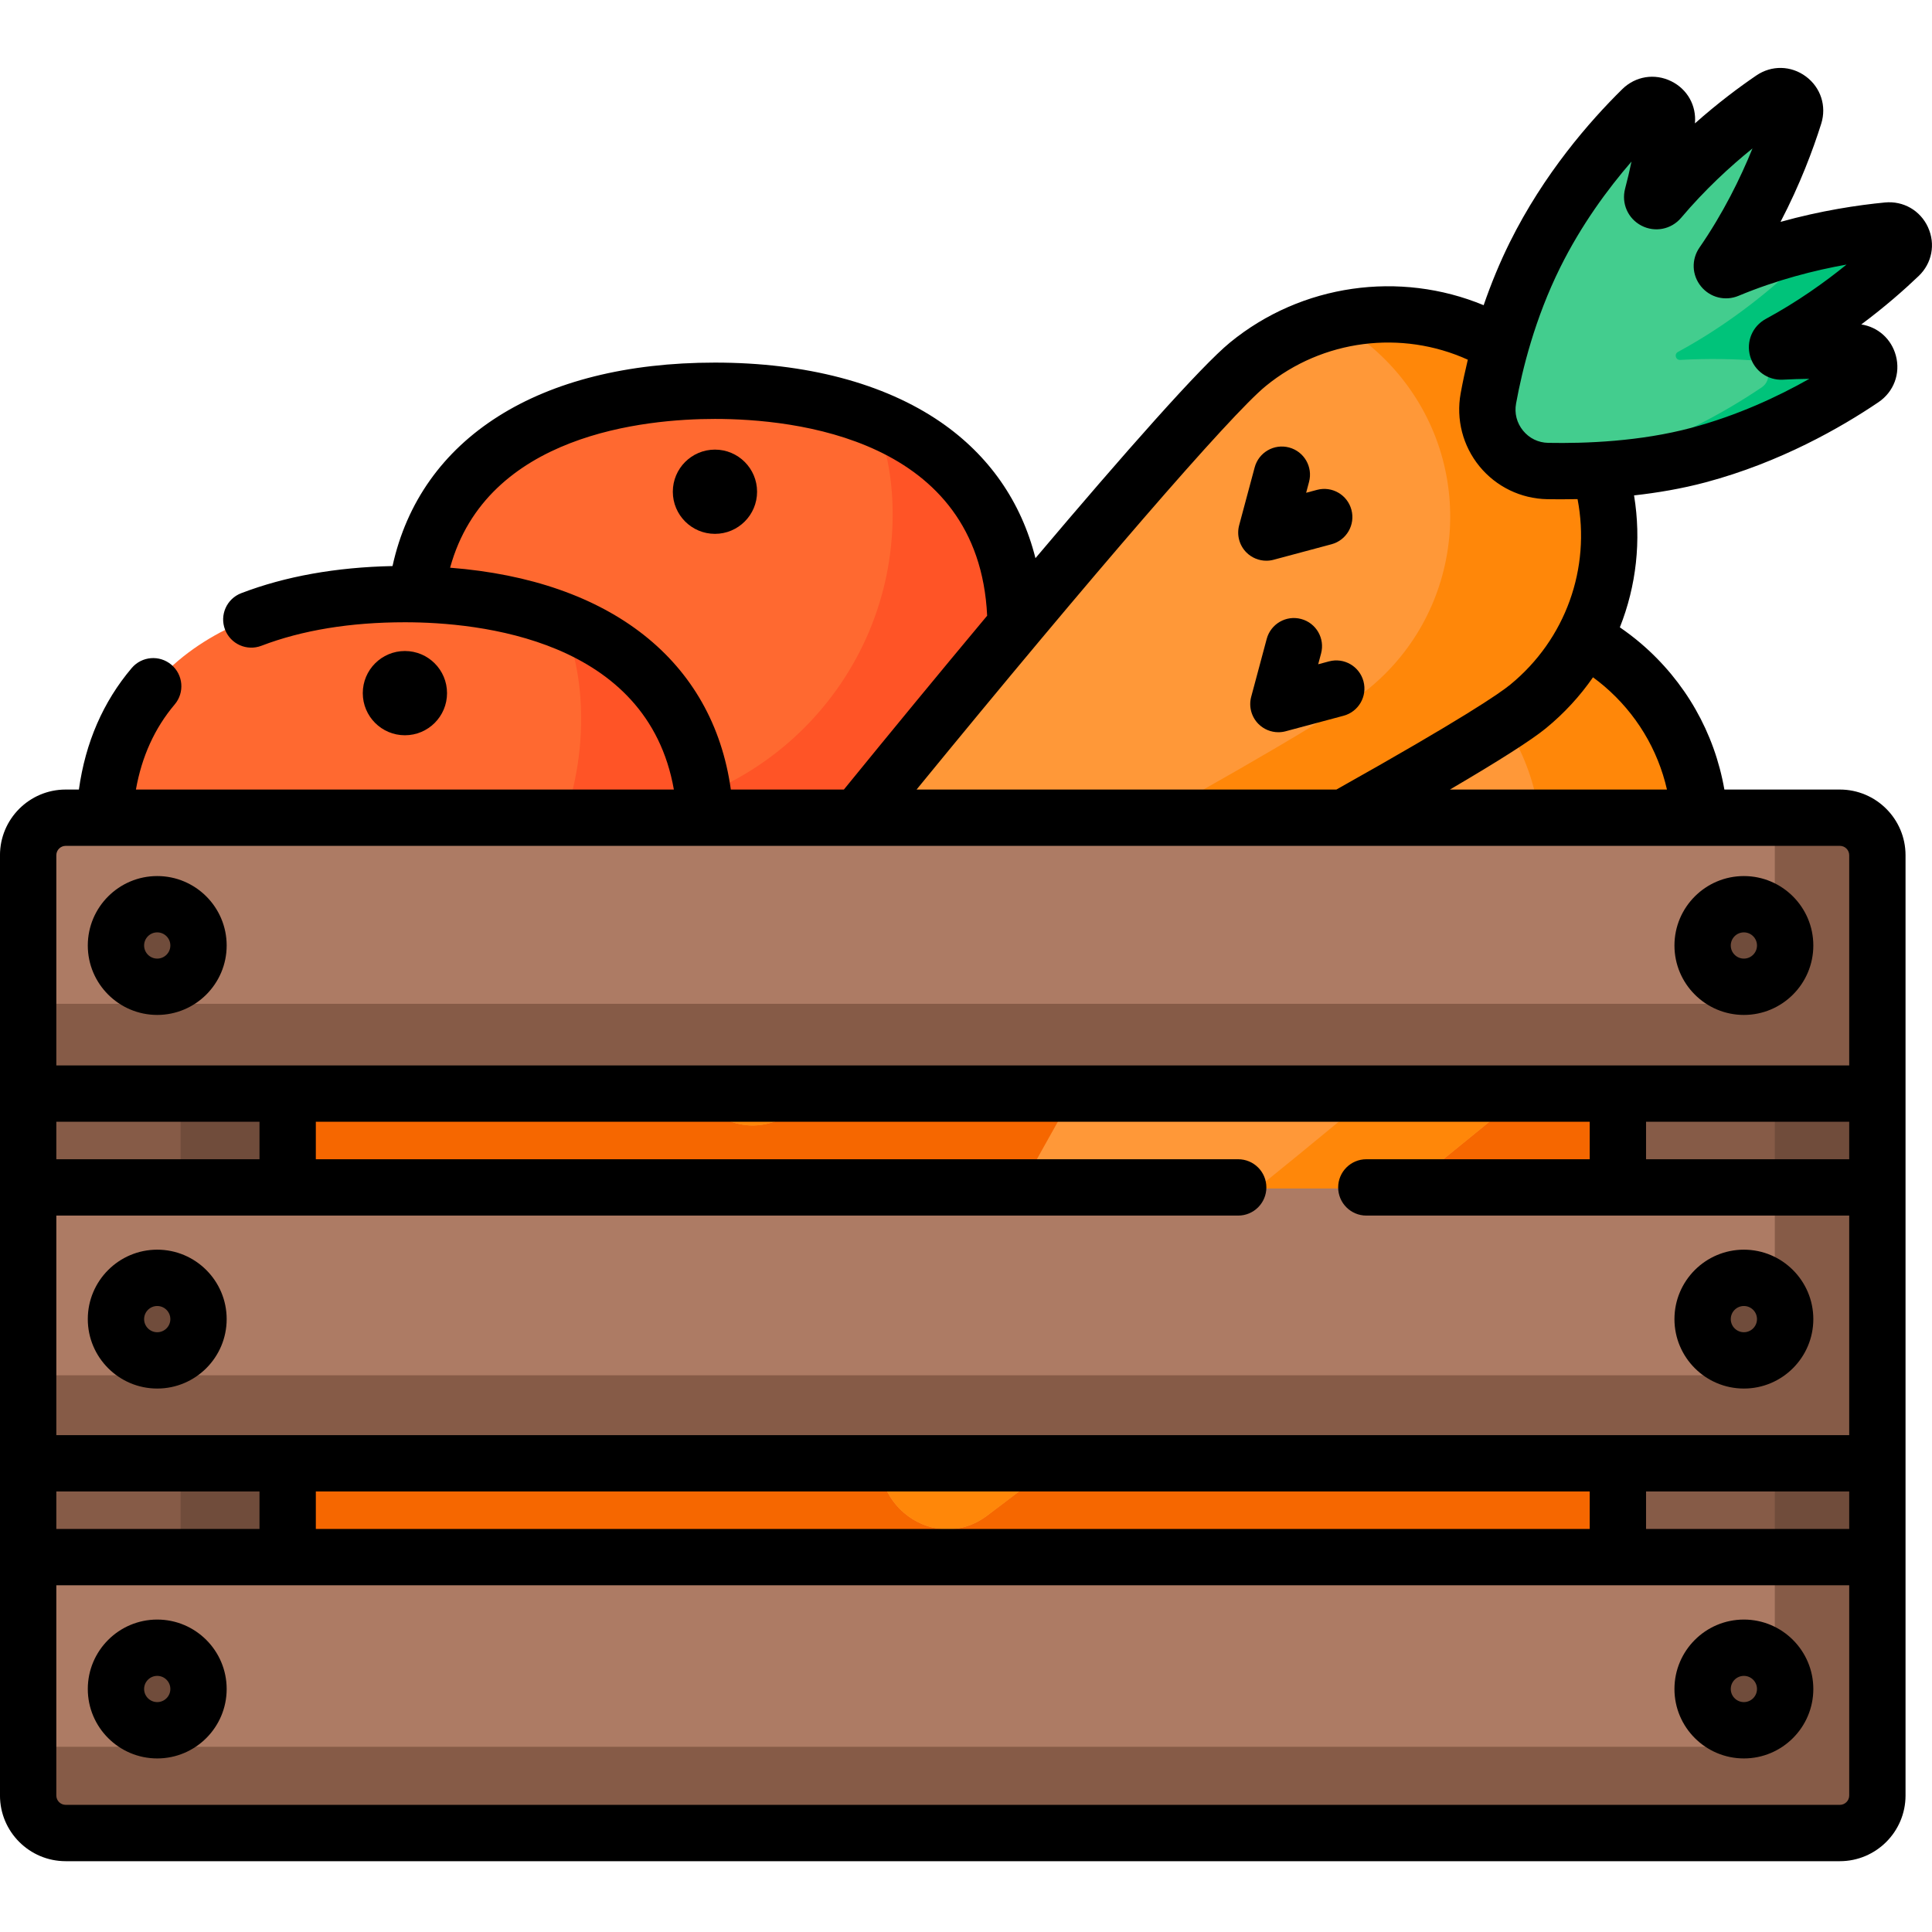 <svg height="512pt" viewBox="0 -18 512 512" width="512pt" xmlns="http://www.w3.org/2000/svg"><path d="m270.453 148.094c0 44.223-35.852 80.074-80.074 80.074s-80.07-35.852-80.07-80.074 35.848-63.277 80.07-63.277 80.074 19.055 80.074 63.277zm0 0" fill="#ff6930"/><path d="m231.105 91.527c3.512 7.625 5.461 16.512 5.461 26.766 0 44.223-35.848 80.074-80.074 80.074-12.07 0-23.508-2.688-33.77-7.469 14.195 22.391 39.18 37.27 67.656 37.27 44.223 0 80.074-35.852 80.074-80.074 0-29.348-15.801-47.602-39.348-56.566zm0 0" fill="#ff5426"/><path d="m187.891 202.238c0 44.223-35.852 80.074-80.074 80.074s-80.074-35.852-80.074-80.074c0-44.223 35.852-63.277 80.074-63.277s80.074 19.055 80.074 63.277zm0 0" fill="#ff6930"/><path d="m148.539 145.672c3.516 7.625 5.465 16.512 5.465 26.766 0 44.227-35.852 80.074-80.074 80.074-12.07 0-23.508-2.688-33.773-7.469 14.199 22.391 39.184 37.27 67.66 37.27 44.223 0 80.074-35.852 80.074-80.074 0-29.352-15.801-47.602-39.352-56.566zm0 0" fill="#ff5426"/><path d="m57.852 239.871h391.719v186.844h-391.719zm0 0" fill="#f66700"/><path d="m432.082 157.793c24.719 21.133 27.621 58.305 6.484 83.023-13.57 15.867-112.551 94.281-176.895 142.789-15.098 11.379-35.098-5.723-26.199-22.402 37.926-71.094 100.016-181.055 113.586-196.926 21.133-24.719 58.305-27.621 83.023-6.484zm0 0" fill="#ff9838"/><path d="m367.438 149.883c7.277 2.316 14.223 6.094 20.391 11.367 24.719 21.137 27.621 58.309 6.484 83.023-12.438 14.551-97.723 82.906-160.297 130.254 3.258 10.637 16.738 17.309 27.66 9.078 64.34-48.508 163.324-126.918 176.891-142.789 21.137-24.719 18.234-61.887-6.484-83.023-18.551-15.859-44.109-18.184-64.645-7.91zm0 0" fill="#ff8709"/><path d="m415.164 86.031c20.602 25.164 16.902 62.262-8.262 82.863-16.156 13.227-127.422 72.949-199.309 109.344-16.867 8.539-33.539-11.824-21.836-26.676 49.871-63.285 130.387-160.57 146.543-173.797 25.164-20.598 62.262-16.898 82.863 8.266zm0 0" fill="#ff9838"/><path d="m352.93 66.84c6.754 3.562 12.926 8.504 18.066 14.785 20.602 25.164 16.902 62.266-8.262 82.867-14.812 12.125-110.82 64.363-180.766 99.934 1.332 11.043 13.422 19.988 25.625 13.812 71.887-36.395 183.152-96.117 199.309-109.344 25.164-20.598 28.863-57.699 8.262-82.863-15.457-18.887-40.211-25.68-62.234-19.191zm0 0" fill="#ff8709"/><path d="m76.598 468.883h-59.109c-5.52 0-9.992-4.473-9.992-9.992v-250.391c0-5.52 4.473-9.992 9.992-9.992h59.109zm0 0" fill="#865b47"/><path d="m47.859 198.508h28.738v270.375h-28.738zm0 0" fill="#704c3b"/><path d="m489.938 468.883h-59.109v-270.375h59.109c5.52 0 9.992 4.473 9.992 9.992v250.391c0 5.52-4.473 9.992-9.992 9.992zm0 0" fill="#865b47"/><path d="m489.938 198.508h-19.59v270.375h19.59c5.52 0 9.992-4.473 9.992-9.992v-250.391c0-5.52-4.473-9.992-9.992-9.992zm0 0" fill="#704c3b"/><path d="m499.93 271.977h-492.434v-63.477c0-5.52 4.473-9.992 9.992-9.992h472.449c5.52 0 9.992 4.473 9.992 9.992zm0 0" fill="#ad7b64"/><path d="m7.496 296.961h492.434v73.469h-492.434zm0 0" fill="#ad7b64"/><path d="m489.938 468.883h-472.449c-5.52 0-9.996-4.473-9.996-9.992v-63.477h492.438v63.477c0 5.52-4.473 9.992-9.992 9.992zm0 0" fill="#ad7b64"/><path d="m489.938 198.508h-19.59v39.516c0 5.52-4.477 9.992-9.992 9.992h-452.859v23.965h492.434v-63.477c0-5.523-4.473-9.996-9.992-9.996zm0 0" fill="#865b47"/><path d="m470.348 296.961v39.516c0 5.52-4.477 9.992-9.996 9.992h-452.855v23.961h492.434v-73.469zm0 0" fill="#865b47"/><path d="m470.348 395.414v39.516c0 5.52-4.477 9.992-9.996 9.992h-452.855v13.969c0 5.52 4.473 9.992 9.992 9.992h472.449c5.52 0 9.992-4.473 9.992-9.992v-63.477zm0 0" fill="#865b47"/><g fill="#704c3b"><path d="m52.855 232.543c0 6.07-4.922 10.992-10.992 10.992-6.07 0-10.992-4.922-10.992-10.992 0-6.074 4.922-10.992 10.992-10.992 6.07 0 10.992 4.918 10.992 10.992zm0 0"/><path d="m52.855 332.035c0 6.07-4.922 10.992-10.992 10.992-6.07 0-10.992-4.922-10.992-10.992 0-6.07 4.922-10.992 10.992-10.992 6.07 0 10.992 4.922 10.992 10.992zm0 0"/><path d="m52.855 430.531c0 6.07-4.922 10.988-10.992 10.988-6.07 0-10.992-4.918-10.992-10.988 0-6.074 4.922-10.992 10.992-10.992 6.07 0 10.992 4.918 10.992 10.992zm0 0"/><path d="m475.371 232.543c0 6.07-4.922 10.992-10.992 10.992-6.07 0-10.992-4.922-10.992-10.992 0-6.074 4.922-10.992 10.992-10.992 6.07 0 10.992 4.918 10.992 10.992zm0 0"/><path d="m475.371 332.035c0 6.07-4.922 10.992-10.992 10.992-6.07 0-10.992-4.922-10.992-10.992 0-6.07 4.922-10.992 10.992-10.992 6.07 0 10.992 4.922 10.992 10.992zm0 0"/><path d="m475.371 430.531c0 6.07-4.922 10.988-10.992 10.988-6.07 0-10.992-4.918-10.992-10.988 0-6.074 4.922-10.992 10.992-10.992 6.07 0 10.992 4.918 10.992 10.992zm0 0"/></g><path d="m502.672 42.145c-9.922.957-25.969 3.539-42.598 10.469-1.031.43-1.98-.742-1.348-1.66 10.234-14.828 16.094-29.988 19.09-39.496 1.113-3.527-2.848-6.484-5.906-4.398-7.668 5.23-19.32 14.262-29.969 26.863-.777.914-2.246.156-1.941-1.004 2.035-7.738 3.199-14.617 3.863-19.812.465-3.672-3.965-5.852-6.605-3.258-7.676 7.551-19.715 21.07-28.523 38.84-6.863 13.844-10.488 27.684-12.395 38.176-1.812 9.941 5.691 19.137 15.797 19.328 11.191.215 26.102-.484 40.188-4.258 19.156-5.125 34.785-14.254 43.703-20.289 3.062-2.074 1.797-6.852-1.891-7.117-5.129-.367-11.938-.582-19.734-.148-1.199.066-1.648-1.531-.594-2.105 14.266-7.742 25.312-17.102 31.938-23.438 2.672-2.555.605-7.047-3.074-6.691zm0 0" fill="#43cd8e"/><path d="m473.809 72.273c14.266-7.742 25.312-17.102 31.938-23.438 2.672-2.555.605-7.047-3.074-6.691-6.441.621-15.469 1.938-25.559 4.672.996 1.461 1.023 3.559-.508 5.02-6.621 6.336-17.672 15.699-31.938 23.441-1.055.57-.605 2.168.594 2.102 7.797-.434 14.605-.219 19.734.148 3.691.266 4.953 5.047 1.891 7.117-8.918 6.035-24.547 15.168-43.699 20.293-1.762.473-3.539.895-5.32 1.273 10.289-.117 22.656-1.117 34.457-4.273 19.156-5.125 34.785-14.258 43.703-20.293 3.062-2.07 1.797-6.852-1.891-7.117-5.129-.367-11.938-.582-19.734-.148-1.203.066-1.648-1.531-.594-2.105zm0 0" fill="#00c37a"/><path d="m200.633 112.312c0 6.168-5 11.164-11.164 11.164-6.168 0-11.164-4.996-11.164-11.164 0-6.164 4.996-11.16 11.164-11.16 6.164 0 11.164 4.996 11.164 11.16zm0 0"/><path d="m118.469 165.688c0 6.168-5 11.164-11.164 11.164-6.168 0-11.164-4.996-11.164-11.164 0-6.164 4.996-11.164 11.164-11.164 6.164 0 11.164 5 11.164 11.164zm0 0"/><path d="m41.668 214.164c-10.148 0-18.402 8.254-18.402 18.402 0 10.145 8.254 18.402 18.402 18.402 10.148 0 18.402-8.258 18.402-18.402 0-10.148-8.254-18.402-18.402-18.402zm0 21.875c-1.914 0-3.477-1.559-3.477-3.473 0-1.918 1.562-3.477 3.477-3.477 1.918 0 3.477 1.562 3.477 3.477 0 1.914-1.559 3.473-3.477 3.473zm0 0"/><path d="m41.668 313.176c-10.148 0-18.402 8.258-18.402 18.402 0 10.148 8.254 18.402 18.402 18.402 10.148 0 18.402-8.254 18.402-18.402 0-10.145-8.254-18.402-18.402-18.402zm0 21.879c-1.914 0-3.477-1.559-3.477-3.473 0-1.918 1.562-3.477 3.477-3.477 1.918 0 3.477 1.559 3.477 3.477 0 1.914-1.559 3.473-3.477 3.473zm0 0"/><path d="m41.668 448.004c10.148 0 18.402-8.258 18.402-18.402 0-10.148-8.254-18.402-18.402-18.402-10.148 0-18.402 8.254-18.402 18.402 0 10.145 8.254 18.402 18.402 18.402zm0-21.879c1.918 0 3.477 1.559 3.477 3.473 0 1.918-1.559 3.477-3.477 3.477-1.914 0-3.477-1.559-3.477-3.477 0-1.914 1.562-3.473 3.477-3.473zm0 0"/><path d="m462.148 250.969c10.148 0 18.402-8.254 18.402-18.402 0-10.148-8.254-18.402-18.402-18.402-10.148 0-18.402 8.254-18.402 18.402 0 10.148 8.254 18.402 18.402 18.402zm0-21.879c1.918 0 3.473 1.559 3.473 3.477 0 1.914-1.559 3.473-3.473 3.473-1.918 0-3.477-1.559-3.477-3.473 0-1.918 1.559-3.477 3.477-3.477zm0 0"/><path d="m462.148 349.98c10.148 0 18.402-8.254 18.402-18.402 0-10.145-8.254-18.402-18.402-18.402-10.148 0-18.402 8.258-18.402 18.402 0 10.148 8.254 18.402 18.402 18.402zm0-21.875c1.918 0 3.473 1.559 3.473 3.473 0 1.918-1.559 3.477-3.473 3.477-1.918 0-3.477-1.559-3.477-3.477 0-1.914 1.559-3.473 3.477-3.473zm0 0"/><path d="m462.148 448.004c10.148 0 18.402-8.258 18.402-18.402 0-10.148-8.254-18.402-18.402-18.402-10.148 0-18.402 8.254-18.402 18.402 0 10.145 8.254 18.402 18.402 18.402zm0-21.879c1.918 0 3.473 1.559 3.473 3.473 0 1.918-1.559 3.477-3.473 3.477-1.918 0-3.477-1.559-3.477-3.477 0-1.914 1.559-3.473 3.477-3.473zm0 0"/><path d="m337.523 130.34 15.344-4.109c3.98-1.066 6.34-5.156 5.273-9.137-1.066-3.977-5.152-6.344-9.137-5.27l-2.863.766.766-2.867c1.066-3.977-1.293-8.066-5.273-9.133-3.977-1.07-8.066 1.293-9.133 5.273l-4.113 15.344c-.688 2.574.047 5.32 1.93 7.203 1.418 1.418 3.324 2.184 5.277 2.184.645 0 1.293-.082 1.93-.254zm0 0"/><path d="m352.195 157.273-2.863.766.766-2.863c1.066-3.98-1.293-8.07-5.273-9.137-3.98-1.07-8.066 1.297-9.133 5.273l-4.113 15.348c-.688 2.57.047 5.316 1.93 7.203 1.418 1.418 3.324 2.184 5.273 2.184.645 0 1.293-.082 1.934-.254l15.344-4.113c3.977-1.062 6.34-5.152 5.273-9.133-1.066-3.977-5.156-6.344-9.137-5.273zm0 0"/><path d="m510.945 42.227c-2.047-4.461-6.539-7.035-11.406-6.57-7.203.695-16.922 2.145-27.68 5.141 5.168-9.898 8.605-19.105 10.781-26.004 1.473-4.684-.117-9.598-4.059-12.527-3.934-2.922-9.094-3.027-13.141-.262-4.508 3.07-10.203 7.309-16.262 12.691.426-4.699-1.992-9.043-6.254-11.152-4.395-2.18-9.5-1.363-13 2.078-8.621 8.48-20.801 22.418-29.844 40.66-2.617 5.277-4.906 10.832-6.895 16.598-22.23-9.211-48.242-5.648-67.215 9.883-7.719 6.32-27.844 29.09-51.562 57.156-3.766-14.949-12.297-27.254-25.176-36.098-14.988-10.289-35.656-15.73-59.766-15.73-46.633 0-78.023 20.016-85.441 53.918-14.953.309-28.43 2.719-40.094 7.188-3.848 1.473-5.773 5.789-4.297 9.641 1.473 3.848 5.789 5.773 9.637 4.297 10.801-4.133 23.594-6.23 38.031-6.23 19.656 0 64.273 4.488 71.281 44.328h-142.559c1.543-8.73 4.977-16.293 10.273-22.547 2.664-3.145 2.277-7.855-.871-10.52-3.145-2.664-7.855-2.273-10.52.871-7.582 8.953-12.27 19.762-13.996 32.199h-3.504c-9.602 0-17.41 7.809-17.41 17.406v249.184c0 9.598 7.809 17.406 17.406 17.406h470.176c9.598 0 17.41-7.809 17.41-17.406v-249.184c0-9.598-7.812-17.406-17.41-17.406h-30.598c-2.633-15.078-10.348-28.656-22.129-38.73-1.781-1.52-3.648-2.934-5.57-4.258 4.352-10.953 5.727-23.008 3.762-34.965 6.191-.691 12.68-1.781 19.035-3.484 19.656-5.258 35.723-14.441 45.742-21.219 4.066-2.754 5.875-7.598 4.605-12.34-1.184-4.418-4.727-7.574-9.164-8.262 6.266-4.664 11.395-9.191 15.207-12.836 3.543-3.387 4.512-8.457 2.473-12.914zm-391.664 90.223c9.703-35.398 51.66-39.43 70.188-39.43 21.043 0 69.906 5.117 72.137 52.148-12.516 14.984-25.551 30.82-37.965 46.066h-29.961c-4.762-34.129-31.879-55.465-74.398-58.785zm-104.352 244.805h53.84v9.934h-53.84zm68.77 0h337.594v9.934h-337.594zm352.523 0h53.84v9.934h-53.84zm53.84-88.043h-53.84v-9.934h53.84zm-68.77 0h-59.199c-4.121 0-7.465 3.34-7.465 7.465 0 4.121 3.344 7.465 7.465 7.465h127.969v58.188h-475.133v-58.188h313.207c4.121 0 7.465-3.344 7.465-7.465 0-4.125-3.344-7.465-7.465-7.465h-244.438v-9.934h337.594zm-352.523 0h-53.84v-9.934h53.84zm421.293 168.613c0 1.367-1.113 2.48-2.48 2.48h-470.176c-1.367 0-2.48-1.113-2.48-2.48v-55.707h475.137zm0-249.184v55.707h-475.133v-55.707c0-1.367 1.109-2.48 2.48-2.48h338.707c.004 0 .008.004.016.004.004 0 .008-.004.016-.004h131.438c1.363 0 2.477 1.113 2.477 2.48zm-64.91-44.793c8.441 7.219 14.184 16.754 16.609 27.387h-57.508c13.082-7.668 21.602-13.105 25.422-16.23 4.859-3.98 9.035-8.539 12.488-13.512 1.023.754 2.023 1.531 2.988 2.355zm-24.934-.395c-2.855 2.336-12.652 9.051-46.047 27.781h-111.266c46.555-56.91 83.168-99.262 92.527-106.922 15.121-12.379 36.023-14.938 53.555-6.988-.703 2.934-1.348 5.902-1.898 8.93-1.25 6.879.566 13.922 4.988 19.328 4.418 5.398 10.957 8.57 17.938 8.707 1.152.02 2.363.031 3.629.031 1.41 0 2.895-.016 4.426-.051 3.531 18.324-3.148 37.148-17.852 49.184zm67.75-96.941c-3.559 1.93-5.27 5.996-4.164 9.887 1.105 3.887 4.711 6.449 8.727 6.219 2.32-.129 4.645-.203 6.961-.227-8.43 4.777-19.105 9.73-31.27 12.988-13.566 3.629-28.109 4.168-37.922 3.984-2.637-.051-5.004-1.199-6.668-3.234-1.672-2.043-2.332-4.602-1.855-7.203 1.633-8.98 4.988-22.516 11.676-36.012 5.602-11.293 12.57-20.781 18.914-28.102-.504 2.406-1.07 4.809-1.699 7.191-1.027 3.902.75 7.93 4.328 9.793 3.582 1.863 7.906 1.012 10.52-2.074 6.309-7.465 12.984-13.602 18.91-18.387-3.219 7.934-7.766 17.172-14.051 26.281-2.18 3.16-2.02 7.285.395 10.262 2.414 2.984 6.422 3.992 9.961 2.516 10.215-4.254 20.195-6.781 28.625-8.281-5.785 4.703-13 9.848-21.387 14.398zm0 0"/></svg>